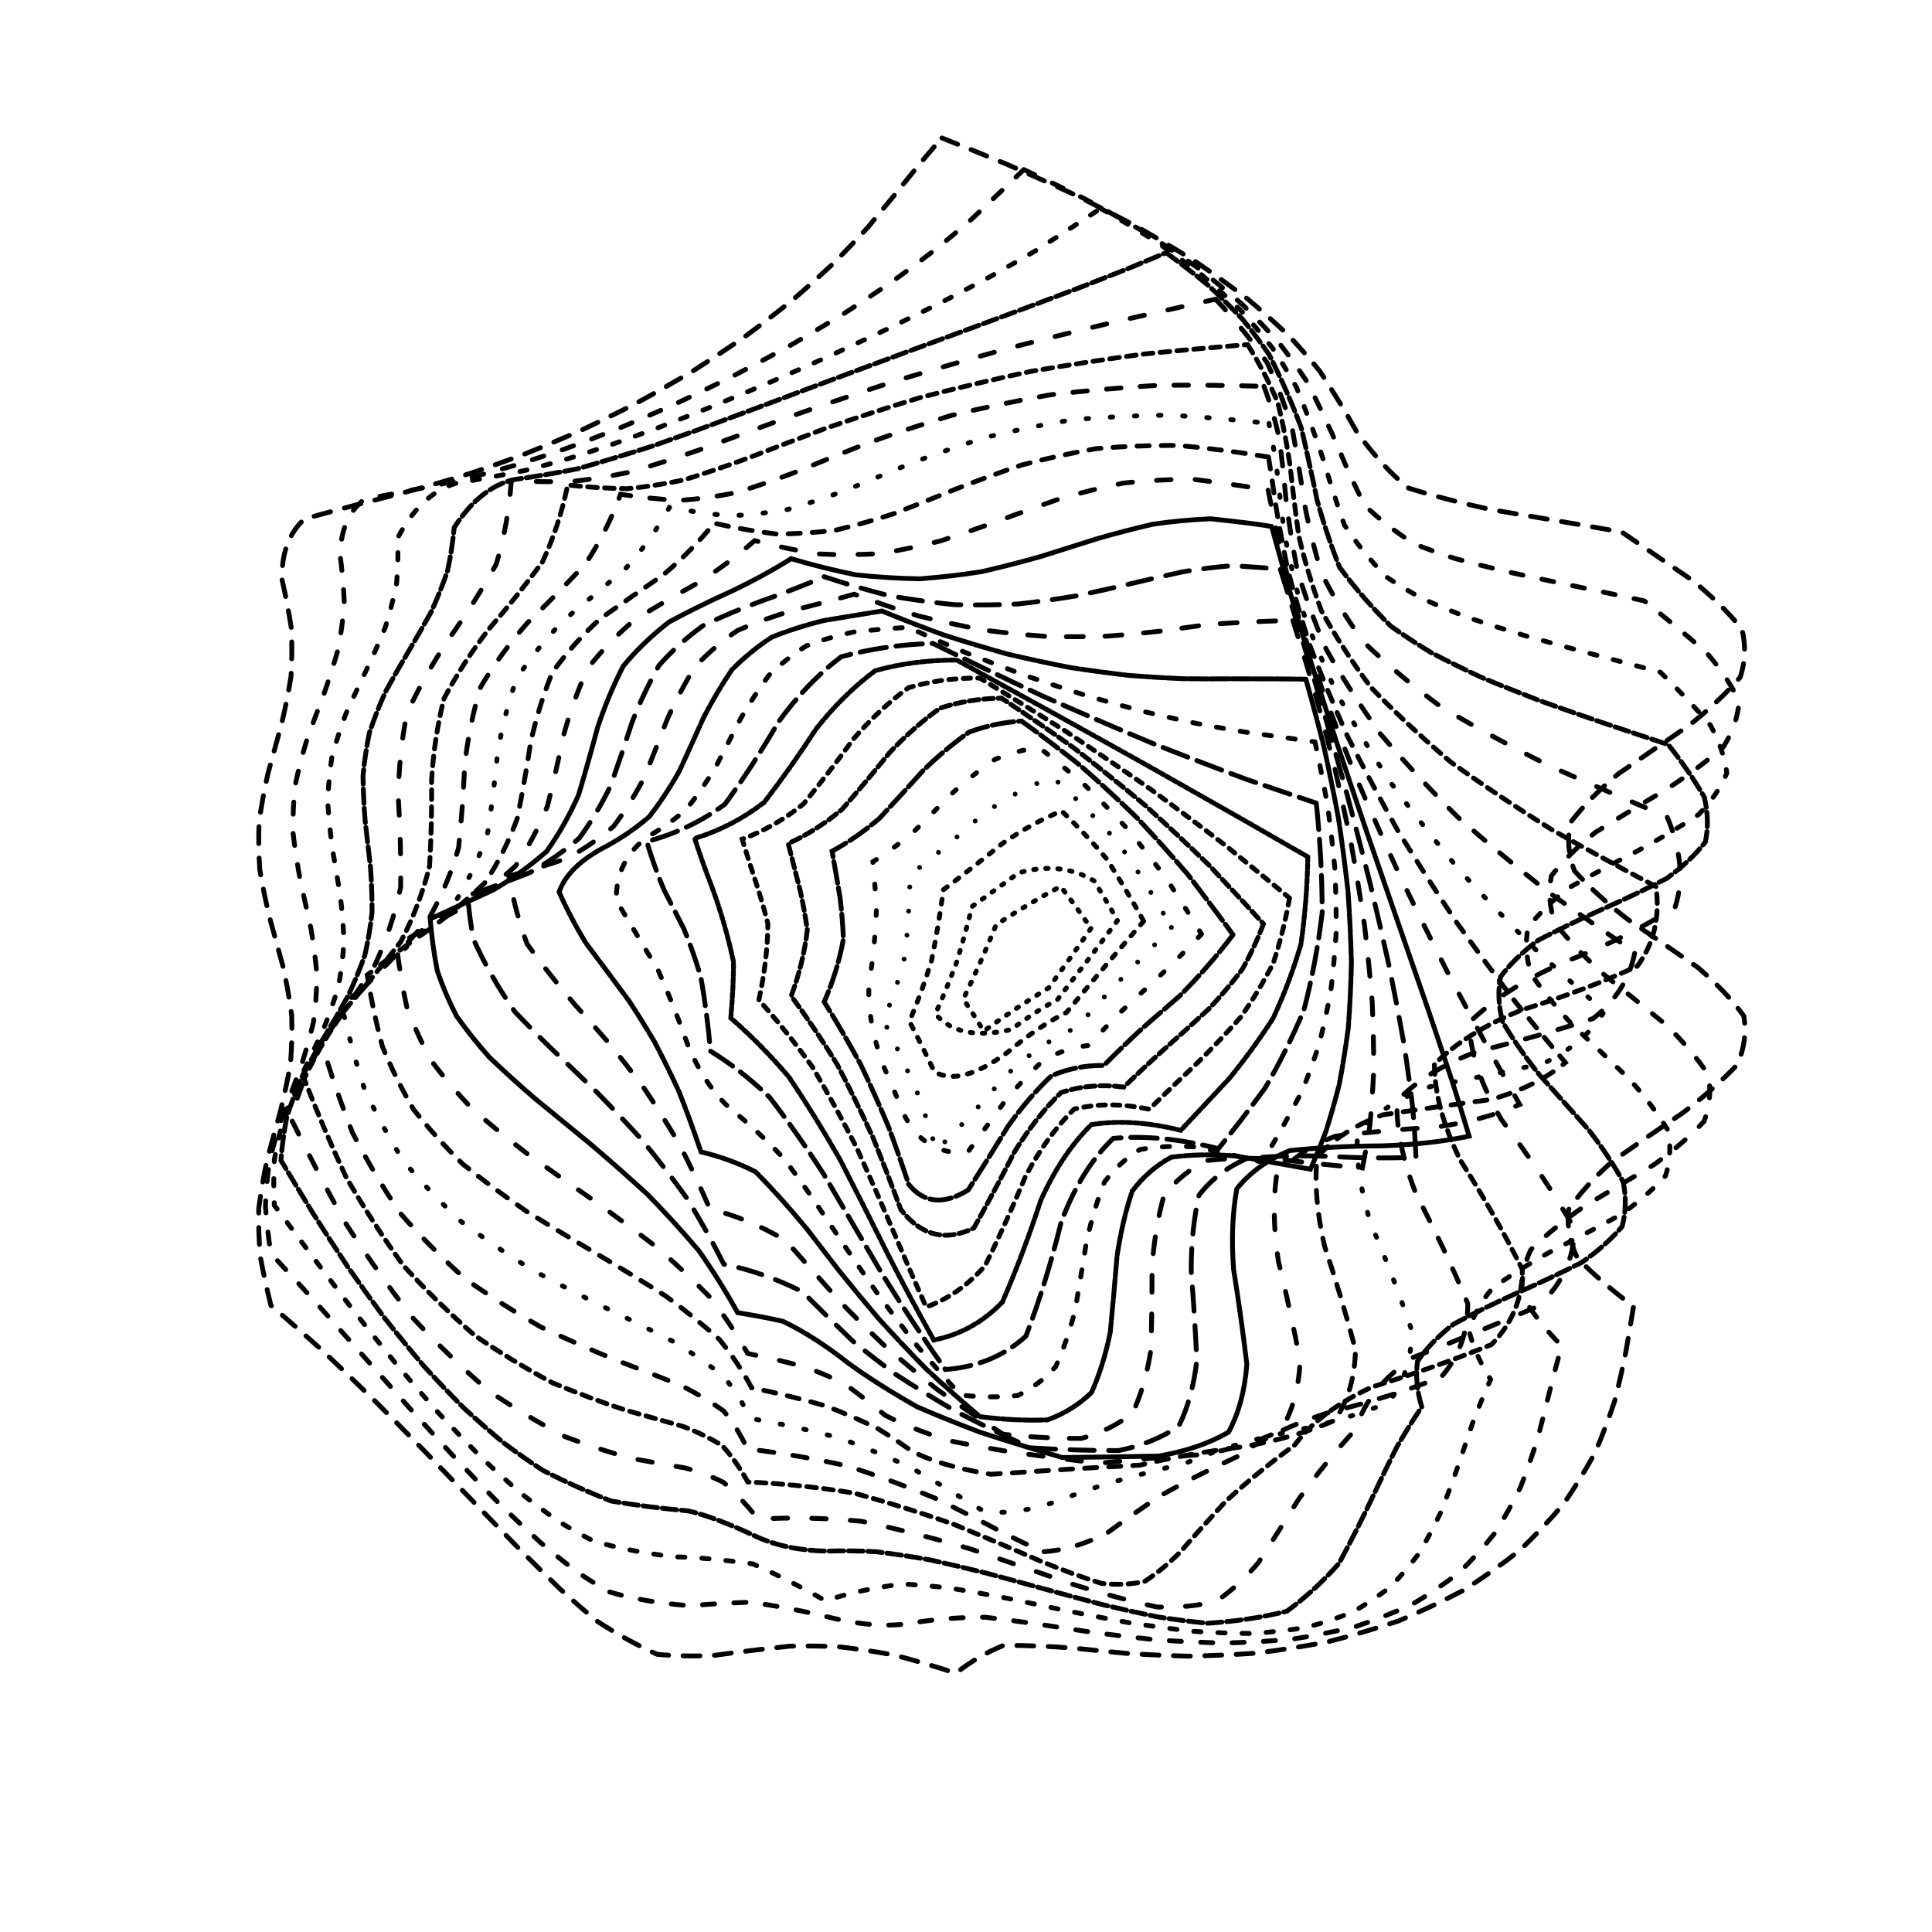 <svg xmlns="http://www.w3.org/2000/svg" version="1.1" xmlns:xlink="http://www.w3.org/1999/xlink" xmlns:svgjs="http://svgjs.dev/svgjs" viewBox="0 0 800 800"><defs><linearGradient x1="50%" y1="0%" x2="50%" y2="100%" id="ccchaos-grad"><stop stop-color="hsl(206, 75%, 49%)" stop-opacity="1" offset="0%"></stop><stop stop-color="hsl(331, 90%, 56%)" stop-opacity="1" offset="100%"></stop></linearGradient></defs><g stroke-width="2" stroke="url(#ccchaos-grad)" fill="none" stroke-linecap="round"><path d="M390.03 57.13Q403.01 62.27 416.42 67.81 430.06 73.74 443.77 80.06 457.34 86.74 470.58 93.74 483.29 101.01 495.31 108.49 506.46 116.12 516.65 123.82 525.77 131.51 533.78 139.1 540.68 146.53 546.53 153.72 555.11 166.86 561.75 178.72 572.65 193.75 583.26 202.12 598.07 206.76 616.93 210.93 628.79 212.98 641.95 215.17 656.26 217.58 671.55 220.31 686.21 230.33 700.83 240.36 713.15 250.38 721.24 260.4 723.86 270.42 720.58 280.44 711.93 290.46 699.25 300.48 684.5 310.5 669.99 320.52 657.96 330.54 650.3 340.56 648.18 350.58 651.95 360.6 661.01 370.63 673.95 380.65 688.77 390.67 703.15 400.69 714.87 410.71 722.1 420.73 723.71 430.75 719.46 440.77 710 450.79 696.81 460.81 681.94 470.83 667.7 480.86 656.3 490.88 649.52 500.9 648.41 510.92 653.15 520.94 662.99 530.96 676.41 540.98 674.92 549.83 673.31 559.36 671.32 569.44 668.67 579.92 665.13 590.65 660.52 601.45 654.69 612.15 647.56 622.59 639.08 632.58 629.28 641.99 618.22 650.66 606.03 658.49 592.87 665.37 578.94 671.26 564.45 676.1 549.64 679.9 534.76 682.69 520.03 684.54 505.7 685.53 491.95 685.78 478.96 685.43 466.87 684.66 455.76 683.64 445.7 682.55 429.17 681.21 415.44 681.36 405.09 685.55 395.79 692.85 382.75 688.53 370.22 685.31 358.32 683.12 347.13 681.87 336.72 681.43 327.11 681.64 310.57 683.37 296.03 685.42 283.79 686.13 272.12 685.02 260.1 679.64 247.16 671.25 239.94 665.24 232.2 658.23 223.94 650.29 215.15 641.52 205.87 632.03 196.15 621.97 186.06 611.49 175.67 600.76 165.08 589.95 154.38 579.24 143.66 568.79 133.01 558.77 122.5 549.32 112.19 540.56 109.67 530.54 107.81 520.53 106.92 510.51 107.13 500.5 108.41 490.48 110.55 480.46 113.23 470.45 116.03 460.43 118.51 450.42 120.29 440.4 121.09 430.39 120.79 420.37 119.43 410.35 117.22 400.34 114.52 390.32 111.73 380.31 109.29 370.29 107.59 360.28 106.88 350.26 107.28 340.24 108.72 330.23 110.98 320.21 113.71 310.2 116.49 300.18 118.88 290.17 120.5 280.15 121.12 270.14 120.63 260.12 119.11 250.11 116.79 240.09 116.37 223.68 126.13 214.83 141.49 210.57 157.61 206.46 166.3 204.24 175.43 201.79 185.02 199.03 195.1 195.9 205.64 192.33 216.6 188.29 227.92 183.76 239.51 178.72 251.28 173.19 263.1 167.18 274.86 160.75 286.43 153.93 297.66 146.78 308.46 139.38 318.7 131.81 328.3 124.13 337.2 116.43 345.36 108.8 352.78 101.3 359.48 94 370.79 80.42 380.79 67.9 387.71 59.72 390.03 57.13" stroke-dasharray="7 6" transform="rotate(0, 400, 400)" opacity="0.67"></path><path d="M400.66 69.35Q413.61 74.29 426.55 79.61 439.3 85.32 451.72 91.39 463.62 97.81 474.87 104.54 485.34 111.54 494.94 118.76 503.58 126.14 511.24 133.61 517.92 141.09 523.66 148.52 532.35 162.79 539.25 176.26 545 187.85 551.31 198.1 560.64 205.99 572.84 212.55 580.92 215.16 590.26 217.46 600.84 219.54 612.64 221.46 625.56 223.32 639.47 225.21 654.2 227.2 669.53 229.4 683.66 239.1 696.54 248.79 706.32 258.48 711.6 268.17 711.6 277.87 706.34 287.56 696.57 297.25 683.69 306.94 669.56 316.64 656.21 326.33 645.57 336.02 639.16 345.71 637.91 355.41 641.99 365.1 650.83 374.79 663.14 384.48 677.16 394.18 690.86 403.87 702.29 413.56 709.78 423.25 712.27 432.95 709.4 442.64 701.57 452.33 689.92 462.03 676.12 471.72 662.16 481.41 650.04 491.1 641.52 500.8 637.82 510.49 639.46 520.18 646.22 529.88 657.12 539.57 655.2 548.79 653.51 558.48 651.81 568.52 649.84 578.77 647.37 589.08 644.18 599.29 640.1 609.26 634.98 618.83 628.73 627.88 621.29 636.27 612.65 643.91 602.85 650.7 591.96 656.6 580.1 661.54 567.42 665.54 554.09 668.61 540.3 670.78 526.25 672.13 512.17 672.76 498.24 672.78 484.66 672.32 471.61 671.53 459.22 670.59 447.62 669.64 436.89 668.87 427.08 668.43 410.66 669.57 396.77 673 382.83 676.37 364 673.26 345.53 670.06 329.32 669.09 316.3 670.47 304.61 672.29 285.5 672.21 270.88 668.92 264.19 665.74 257.01 661.62 249.3 656.55 241.06 650.54 232.32 643.63 223.11 635.89 213.48 627.4 203.51 618.28 193.28 608.64 182.86 598.63 172.36 588.4 161.86 578.08 151.44 567.85 141.16 557.84 131.1 548.2 121.29 539.05 119.04 529.36 117.64 519.67 117.3 509.99 118.06 500.3 119.83 490.61 122.34 480.93 125.23 471.24 128.08 461.55 130.5 451.87 132.12 442.18 132.71 432.49 132.2 422.81 130.65 413.12 128.28 403.44 125.44 393.75 122.54 384.06 119.99 374.38 118.16 364.69 117.32 355 117.58 345.32 118.9 335.63 121.11 325.94 123.87 316.26 126.8 306.57 129.46 296.89 131.48 287.2 132.57 277.51 132.57 267.83 131.48 258.14 129.46 248.45 128.83 232.81 137.82 224.83 151.9 221.04 166.47 217.09 174.24 214.82 182.39 212.25 190.97 209.33 200.01 206.01 209.54 202.24 219.53 198.01 229.97 193.3 240.8 188.12 251.97 182.48 263.38 176.41 274.93 169.95 286.52 163.16 298.01 156.09 309.29 148.82 320.24 141.41 330.75 133.93 340.71 126.46 350.05 119.07 358.7 111.83 366.63 104.8 373.84 98.04 380.33 91.58 395.93 74.63 400.66 69.35" stroke-dasharray="5 8" transform="rotate(4.04, 400, 400)" opacity="0.27"></path><path d="M411.14 81.58Q423.05 86.32 434.59 91.42 445.62 96.89 456.04 102.71 465.73 108.86 474.63 115.32 482.68 122.05 489.85 129 496.17 136.11 501.66 143.33 510.21 157.79 517.18 171.97 523.11 185.07 529.47 197.18 538.35 207.26 549.67 216.01 557.05 219.6 565.53 222.77 575.12 225.55 585.82 227.99 597.57 230.15 610.27 232.09 623.79 233.88 637.97 235.59 652.63 237.31 667.55 239.12 680.4 248.49 691.07 257.86 698.14 267.23 700.68 276.6 698.35 285.97 691.46 295.34 680.92 304.71 668.14 314.08 654.8 323.45 642.69 332.82 633.4 342.19 628.18 351.56 627.71 360.94 632.06 370.31 640.64 379.68 652.33 389.05 665.57 398.42 678.6 407.79 689.69 417.16 697.37 426.53 700.61 435.9 699 445.27 692.74 454.64 682.66 464.01 670.11 473.38 656.74 482.75 644.34 492.12 634.54 501.49 628.66 510.86 627.47 520.23 631.12 529.6 639.14 538.97 636.46 548.3 634.29 557.92 632.41 567.71 630.6 577.52 628.64 587.23 626.32 596.72 623.46 605.83 619.88 614.48 615.45 622.53 610.06 629.9 603.64 636.52 596.15 642.32 587.6 647.27 578.03 651.36 567.51 654.59 556.15 657 544.07 658.63 531.43 659.57 518.38 659.9 505.12 659.74 491.8 659.21 478.62 658.45 465.72 657.6 453.26 656.8 441.37 656.21 430.15 655.97 419.68 656.21 410.01 657.05 393.51 661.42 379.32 668.41 362.26 661.67 347.37 657.52 327.61 657.59 314.89 659.2 295.96 659.68 280.57 657.38 273.33 654.87 265.56 651.52 257.29 647.32 248.53 642.25 239.34 636.34 229.78 629.62 219.92 622.14 209.83 614 199.6 605.29 189.31 596.11 179.04 586.59 168.88 576.85 158.88 567.03 149.1 557.25 139.59 547.66 130.37 538.37 128.55 529.01 127.72 519.64 127.99 510.28 129.32 500.92 131.54 491.55 134.35 482.19 137.38 472.83 140.22 463.47 142.51 454.1 143.92 444.74 144.29 435.38 143.55 426.01 141.81 416.65 139.3 407.29 136.35 397.92 133.35 388.56 130.71 379.2 128.76 369.83 127.78 360.47 127.88 351.11 129.07 341.74 131.17 332.38 133.91 323.02 136.93 313.65 139.83 304.29 142.22 294.93 143.78 285.56 144.3 276.2 143.73 266.84 142.13 257.47 149.07 237.99 163.01 231.69 176.36 227.51 190.38 222.5 197.95 219.39 205.92 215.85 214.34 211.88 223.24 207.45 232.6 202.58 242.43 197.26 252.69 191.53 263.33 185.42 274.28 178.97 285.45 172.24 296.76 165.28 308.08 158.15 319.32 150.92 330.35 143.66 341.06 136.44 351.36 129.31 361.13 122.34 370.31 115.59 378.84 109.09 386.67 102.9 405.51 86.64 411.14 81.58" stroke-dasharray="3 7" transform="rotate(8.08, 400, 400)" opacity="0.43"></path><path d="M419.01 93.81Q429.12 98.35 438.63 103.24 447.47 108.47 455.59 114.03 462.95 119.92 469.54 126.1 480.2 139.3 488.96 153.01 495.56 167.03 501.65 180.89 508.43 193.88 516.53 206.03 528.16 216.38 542.47 225.5 551.33 229.31 561.17 232.71 571.97 235.71 583.65 238.35 596.11 240.66 609.23 242.7 622.87 244.52 636.85 246.18 650.99 247.76 665.09 249.33 676.05 258.38 684.2 267.43 688.54 276.48 688.54 285.53 684.2 294.57 676.06 303.62 665.1 312.67 652.66 321.72 640.27 330.77 629.43 339.82 621.46 348.87 617.34 357.92 617.57 366.96 622.13 376.01 630.45 385.06 641.52 394.11 653.99 403.16 666.34 412.21 677.07 421.25 684.85 430.3 688.75 439.35 688.28 448.4 683.51 457.45 675.02 466.5 663.84 475.55 651.33 484.59 639.03 493.64 628.43 502.69 620.83 511.74 617.16 520.79 617.85 529.83 622.84 538.88 619.17 548.09 616.2 557.42 613.75 566.74 611.65 575.95 607.62 593.34 602.95 609.42 595.64 622.46 586 633.32 571.83 640.33 554.89 645.09 544.89 646.26 534.15 646.86 522.77 646.96 510.88 646.68 498.62 646.12 486.14 645.41 473.58 644.67 461.09 644.03 448.82 643.62 436.89 643.56 425.42 643.97 414.51 644.94 404.22 646.58 394.62 648.97 378.24 652.21 364.54 649.2 346.74 645 335.16 644.74 317.47 646.87 302.96 647.46 288.45 645.2 272.45 640.95 263.65 637.54 254.46 633.35 244.94 628.38 235.18 622.64 225.24 616.18 215.21 609.04 205.16 601.29 195.17 593.03 185.3 584.33 175.62 575.31 166.17 566.08 156.99 556.74 148.12 547.43 139.55 538.24 138.32 529.2 138.15 520.15 139.05 511.11 140.93 502.07 143.54 493.03 146.57 483.99 149.66 474.95 152.41 465.91 154.51 456.87 155.69 447.83 155.8 438.79 154.84 429.74 152.92 420.7 150.28 411.66 147.23 402.62 144.16 393.58 141.43 384.54 139.37 375.5 138.25 366.46 138.19 357.41 139.21 348.37 141.17 339.33 143.85 330.29 146.9 321.25 149.97 312.21 152.67 303.17 154.68 294.12 155.75 285.08 155.75 276.04 154.68 267 161.69 248.38 174.87 242.31 187.01 237.87 199.49 232.49 213.25 225.18 228.13 216.61 236.32 211.58 244.98 206.16 254.11 200.37 263.69 194.25 273.69 187.83 284.05 181.18 294.72 174.35 305.61 167.39 316.63 160.37 327.69 153.35 338.67 146.38 349.49 139.53 360.02 132.84 370.17 126.36 379.84 120.15 388.97 114.22 397.49 108.61 405.34 103.33 415.77 96.1 419.01 93.81" stroke-dasharray="6 2" transform="rotate(12.12, 400, 400)" opacity="0.42"></path><path d="M422.43 106.03Q437.65 115.04 450.21 125.34 460.24 136.86 468.17 149.39 474.74 162.62 480.87 176.19 487.61 189.66 495.97 202.6 506.86 214.61 520.92 225.37 538.44 234.63 559.33 242.29 583.09 248.4 608.84 253.14 635.46 256.81 661.63 259.84 675.78 277.29 675.24 294.74 660.26 312.19 637.35 329.65 616.45 347.1 606.65 364.55 612.21 382 630.71 399.45 654.11 416.9 672.25 434.35 677.24 451.8 666.92 469.25 645.77 486.7 622.98 504.14 608.45 521.59 608.49 539.04 599.75 556.73 593.71 573.87 589.23 589.72 585.05 603.61 579.94 615.05 572.83 623.74 562.93 629.64 549.8 632.93 533.39 634.04 514.02 633.61 492.33 632.42 469.19 631.34 445.58 631.22 422.49 632.88 400.77 636.97 381.07 643.95 371.52 637.19 363.03 633.3 354.79 631.8 345.99 632.02 335.96 633.16 324.22 634.33 310.53 634.67 294.88 633.42 277.52 629.96 258.87 623.87 239.47 614.97 219.89 603.34 200.7 589.28 182.32 573.3 165.06 556.08 149.03 538.38 149.02 520.95 152.9 503.51 158.99 486.08 164.65 468.64 167.41 451.21 166.07 433.77 161.22 416.33 154.97 398.9 150.02 381.46 148.54 364.03 151.16 346.59 156.74 329.16 162.87 311.72 166.87 294.28 167.02 276.85 163.23 259.41 175.66 256.4 187.29 252.79 198.48 248.14 209.73 242.13 221.57 234.58 234.51 225.43 248.97 214.79 265.19 202.86 283.23 189.98 302.89 176.54 323.76 162.97 345.23 149.71 366.58 137.12 387.02 125.53 405.83 115.14 422.43 106.03 422.43 106.03 422.43 106.03" stroke-dasharray="6 10" transform="rotate(16.16, 400, 400)" opacity="0.42"></path><path d="M420.6 118.26Q431.72 126.84 440.75 136.65 448.14 147.61 454.56 159.54 460.82 172.19 467.8 185.23 476.34 198.29 487.17 210.98 500.81 222.93 517.49 233.8 537.14 243.37 559.34 251.47 583.4 258.08 608.39 263.3 633.21 267.33 656.77 270.48 665.74 287.27 660.91 304.06 644.2 320.85 622.24 337.64 603.76 354.43 596.1 371.23 602.3 388.02 619.9 404.81 641.9 421.6 659.58 438.39 665.9 455.18 658.35 471.97 639.94 488.76 617.98 505.55 601.19 522.34 596.23 539.13 585.3 555.61 577.36 571.13 571.62 585.09 567.09 597.02 562.7 606.58 557.43 613.61 550.39 618.19 540.92 620.56 528.62 621.16 513.44 620.58 495.6 619.52 475.6 618.73 454.13 618.94 432 620.84 410.03 624.98 389 631.72 381.45 625.19 373.84 621.24 365.47 619.5 355.77 619.39 344.33 620.24 330.99 621.29 315.77 621.81 298.91 621.1 280.82 618.58 261.97 613.83 242.93 606.59 224.18 596.85 206.18 584.75 189.23 570.64 173.48 555.01 158.95 538.49 160.38 521.71 165.23 504.93 171.57 488.16 176.89 471.38 179.06 454.6 177.24 437.82 172.14 421.05 165.78 404.27 160.7 387.49 158.91 370.71 161.12 353.94 166.46 337.16 172.8 320.38 177.62 303.6 179.02 286.82 176.43 270.05 188.72 266.94 200.05 262.99 210.67 257.87 220.97 251.37 231.42 243.38 242.52 233.92 254.72 223.14 268.41 211.28 283.82 198.64 301 185.6 319.79 172.55 339.83 159.86 360.61 147.87 381.47 136.83 401.69 126.94 420.6 118.26 420.6 118.26 420.6 118.26" stroke-dasharray="4 3" transform="rotate(20.2, 400, 400)" opacity="0.75"></path><path d="M413.96 130.48Q422.02 138.65 428.9 147.95 435.21 158.34 441.65 169.67 448.94 181.72 457.77 194.21 468.72 206.81 482.16 219.18 498.27 230.98 516.96 241.9 537.86 251.7 560.4 260.2 583.81 267.31 607.19 273.06 629.6 277.56 650.18 281.03 654.1 297.15 645.69 313.26 627.99 329.38 607.41 345.49 591.37 361.6 585.68 377.72 592.4 393.83 609.09 409.95 629.72 426.06 646.84 442.17 654.25 458.29 649.29 474.4 633.73 490.52 613.22 506.63 595.15 522.74 586.06 538.86 573.06 553.82 563.06 567.55 555.59 579.59 549.95 589.61 540.42 601.9 528.75 608 519.92 608.21 508.66 607.57 494.88 606.68 478.71 606.19 460.51 606.73 440.8 608.84 420.24 613 399.49 619.5 392.32 613.2 384.16 609.22 374.55 607.26 363.2 606.83 350 607.39 335.04 608.28 318.56 608.89 300.94 608.59 282.64 606.85 264.15 603.26 245.95 597.53 228.45 589.54 211.94 579.35 196.6 567.16 182.46 553.31 169.43 538.26 172.26 522.15 177.88 506.05 184.26 489.95 189.09 473.85 190.64 457.75 188.33 441.65 183.01 425.54 176.59 409.44 171.4 393.34 169.31 377.24 171.08 361.14 176.07 345.03 182.47 328.93 187.97 312.83 190.59 296.73 189.37 280.62 201.67 277.22 212.92 272.81 223.27 267.16 232.99 260.16 242.46 251.78 252.1 242.08 262.39 231.24 273.74 219.5 286.5 207.17 300.91 194.58 317.02 182.08 334.74 169.99 353.79 158.6 373.73 148.13 393.99 138.74 413.96 130.48 413.96 130.48 413.96 130.48" stroke-dasharray="6 8" transform="rotate(24.24, 400, 400)" opacity="0.17"></path><path d="M404.04 142.71Q410.53 150.45 416.83 159.26 423.53 169.08 431.23 179.79 440.47 191.22 451.66 203.12 465.08 215.21 480.81 227.2 498.73 238.78 518.54 249.67 539.72 259.62 561.63 268.44 583.52 276.02 604.64 282.31 624.23 287.36 641.66 291.31 640.93 306.72 629.75 322.14 611.77 337.55 592.89 352.97 579.28 368.38 575.39 383.8 582.5 399.21 598.27 414.62 617.56 430.04 634.04 445.45 642.33 460.87 639.71 476.28 627.04 491.69 608.47 507.11 590.07 522.52 577.86 537.93 563.08 551.2 551.09 563.05 541.68 573.18 534.44 581.38 524.1 590.94 514.26 595.31 507.91 595.25 499.86 594.62 489.78 593.94 477.51 593.75 463.12 594.58 446.81 596.88 428.98 601.03 410.11 607.28 401.89 601.21 392.13 597.23 380.64 595.08 367.4 594.36 352.54 594.62 336.33 595.33 319.12 595.94 301.35 595.93 283.47 594.81 265.9 592.2 249.01 587.8 233.09 581.43 218.28 573.05 204.66 562.76 192.15 550.77 180.59 537.41 184.66 522 190.81 506.6 197.01 491.2 201.24 475.79 202.12 460.39 199.35 444.98 193.84 429.58 187.4 414.18 182.14 398.77 179.76 383.37 181.06 367.96 185.61 352.56 191.91 337.16 197.92 321.75 201.65 306.35 201.89 290.94 214.3 287.08 225.64 282.12 235.97 275.94 245.46 268.47 254.36 259.75 263.03 249.89 271.86 239.08 281.26 227.55 291.65 215.59 303.33 203.5 316.54 191.58 331.39 180.11 347.83 169.33 365.67 159.43 384.56 150.54 404.04 142.71 404.04 142.71 404.04 142.71" stroke-dasharray="1 9" transform="rotate(28.28, 400, 400)" opacity="0.17"></path><path d="M393.18 154.93Q399.63 162.25 406.73 170.56 414.95 179.8 424.67 189.9 436.2 200.68 449.7 211.96 465.17 223.5 482.48 235.05 501.32 246.33 521.24 257.09 541.72 267.1 562.13 276.17 581.84 284.15 600.24 290.96 616.81 296.6 631.14 301.11 626.39 315.8 613.29 330.49 595.68 345.18 578.75 359.86 567.49 374.55 565.21 389.24 572.59 403.93 587.46 418.62 605.42 433.31 621.2 448 630.14 462.68 629.62 477.37 619.78 492.06 603.52 506.75 585.64 521.44 571.4 536.13 555.28 547.56 541.56 557.53 530.26 565.83 521.18 572.37 501.17 580.93 487.82 581.75 480.63 581.29 471.78 581.4 461.09 582.49 448.52 584.95 434.2 589.07 418.36 595.05 408.19 589.24 396.37 585.28 382.93 582.97 368.06 581.98 352.04 581.95 335.22 582.44 318.01 582.99 300.79 583.16 283.95 582.53 267.8 580.72 252.6 577.45 238.48 572.52 225.49 565.82 213.6 557.36 202.66 547.26 192.47 535.7 197.57 521.02 203.96 506.34 209.78 491.65 213.3 476.97 213.49 462.29 210.29 447.61 204.64 432.93 198.21 418.25 192.9 403.57 190.26 388.89 191.07 374.21 195.1 359.53 201.16 344.85 207.46 330.17 212.14 315.49 213.84 300.81 226.39 296.38 237.93 290.85 248.44 284.14 257.98 276.27 266.71 267.3 274.88 257.37 282.78 246.67 290.79 235.43 299.27 223.9 308.59 212.35 319.06 201.04 330.92 190.21 344.3 180.05 359.24 170.73 375.61 162.34 393.18 154.93 393.18 154.93 393.18 154.93" stroke-dasharray="5 5" transform="rotate(32.32, 400, 400)" opacity="0.86"></path><path d="M383.91 167.16Q391.55 174.06 400.38 181.87 410.67 190.54 422.6 200 436.22 210.13 451.5 220.77 468.24 231.72 486.18 242.76 504.92 253.66 523.99 264.21 542.9 274.18 561.14 283.38 578.2 291.67 593.67 298.94 607.22 305.14 618.64 310.27 610.69 324.2 596.5 338.14 579.81 352.07 565 366.01 556 379.95 555.15 393.88 562.7 407.82 576.64 421.75 593.32 435.69 608.32 449.63 617.71 463.56 619.01 477.5 611.87 491.44 598.18 505.37 581.54 519.31 566.34 533.25 549.4 542.82 534.38 550.96 521.43 557.56 510.57 562.6 495.03 567.8 483.33 569.67 473.53 569.06 462.08 569.13 454.45 570.46 445.33 573.04 434.61 577.1 422.31 582.82 409.99 577.27 396.25 573.35 381.32 570.91 365.5 569.68 349.1 569.37 332.5 569.63 316.03 570.07 300.04 570.33 284.77 570.04 270.44 568.87 257.15 566.54 244.95 562.85 233.79 557.66 223.56 550.92 214.06 542.63 205.09 532.93 210.9 519 217.26 505.07 222.5 491.13 225.23 477.2 224.73 463.27 221.14 449.34 215.4 435.41 209.03 421.48 203.69 407.55 200.81 393.62 201.13 379.69 204.58 365.76 210.24 351.83 216.62 337.9 222.05 323.97 225.09 310.04 237.75 305.01 249.52 298.91 260.32 291.74 270.14 283.55 279.03 274.43 287.12 264.53 294.64 254.03 301.84 243.16 309.05 232.13 316.58 221.16 324.78 210.49 333.94 200.31 344.31 190.78 356.06 182.03 376.59 170.66 383.91 167.16" stroke-dasharray="6 10" transform="rotate(36.36, 400, 400)" opacity="0.88"></path><path d="M378.41 179.39Q387.92 185.87 398.8 193.17 411.1 201.26 424.83 210.09 439.88 219.56 456.06 229.53 473.09 239.85 490.64 250.33 508.31 260.79 525.7 271.02 542.4 280.84 558.02 290.07 572.23 298.57 584.77 306.2 595.49 312.9 604.33 318.63 594.09 331.78 579.6 344.94 564.28 358.1 551.69 371.25 544.79 384.41 545.19 397.57 552.8 410.72 565.83 423.88 581.24 437.04 595.42 450.2 605.06 463.35 607.9 476.51 603.27 489.67 592.26 502.83 577.45 515.98 562.29 529.14 545.09 536.91 529.29 543.34 515.13 548.41 502.73 552.16 483.94 555.74 469.55 556.82 451.8 557.46 437.63 561.17 429.98 565.16 421.04 570.6 407.01 565.31 392.07 561.46 376.51 558.92 360.63 557.48 344.76 556.91 329.19 556.92 314.18 557.22 299.95 557.48 286.64 557.41 274.34 556.71 263.06 555.15 252.76 552.5 243.31 548.62 234.57 543.41 226.34 536.85 218.39 528.95 224.58 515.79 230.62 502.64 235.11 489.49 237 476.33 235.84 463.18 231.91 450.02 226.13 436.87 219.84 423.71 214.52 410.56 211.42 397.41 211.26 384.25 214.07 371.1 219.21 357.95 225.46 344.79 231.37 331.64 235.55 318.49 248.24 312.86 260.21 306.26 271.33 298.71 281.53 290.3 290.79 281.14 299.16 271.38 306.74 261.18 313.71 250.75 320.3 240.26 326.76 229.93 333.39 219.92 340.48 210.4 348.3 201.5 357.11 193.33 372.76 182.67 378.41 179.39" stroke-dasharray="9 0" transform="rotate(40.4, 400, 400)" opacity="0.53"></path><path d="M377.96 191.61Q389.37 197.67 401.98 204.47 415.72 211.99 430.44 220.19 445.96 228.99 462.02 238.27 478.32 247.93 494.54 257.8 510.36 267.74 525.46 277.57 539.54 287.13 552.37 296.27 563.74 304.84 573.56 312.72 581.79 319.82 588.48 326.08 576.86 338.43 562.8 350.78 549.19 363.14 538.84 375.49 533.88 387.84 535.33 400.2 542.9 412.55 555.02 424.9 569.2 437.25 582.51 449.61 592.21 461.96 596.3 474.31 593.94 486.67 585.61 499.02 573.03 511.38 558.8 523.73 541.9 529.8 525.89 534.69 511.05 538.44 497.57 541.11 485.57 542.82 475.08 543.73 458.93 543.91 446.18 543.7 428.83 549.26 414.85 558.37 400.05 553.36 384.93 549.6 369.77 546.99 354.81 545.37 340.31 544.56 326.47 544.33 313.43 544.44 301.3 544.64 290.13 544.68 279.9 544.32 262.32 541.04 246.61 534.89 239.41 529.87 232.29 523.67 238.48 511.32 243.94 498.97 247.56 486.61 248.59 474.26 246.81 461.91 242.6 449.55 236.81 437.2 230.65 424.85 225.38 412.5 222.09 400.15 221.46 387.79 223.62 375.44 228.12 363.09 234.03 350.74 240.14 338.39 245.19 326.03 257.77 319.87 269.83 312.86 281.21 305.06 291.79 296.56 301.52 287.48 310.37 277.96 318.36 268.16 325.57 258.23 332.13 248.35 338.22 238.67 344.06 229.34 349.88 220.49 355.93 212.22 362.48 204.63 373.85 194.68 377.96 191.61" stroke-dasharray="10 6" transform="rotate(44.44, 400, 400)" opacity="0.14"></path><path d="M382.66 203.83Q395.4 209.48 408.96 215.78 423.19 222.73 437.89 230.29 452.83 238.41 467.78 247 482.47 255.97 496.65 265.19 510.09 274.54 522.57 283.88 533.92 293.08 544.02 302 552.79 310.51 560.23 318.5 566.4 325.88 571.42 332.55 559.33 344.08 546.29 355.6 534.63 367.13 526.45 378.66 523.24 390.18 525.55 401.71 532.99 413.24 544.21 424.77 557.19 436.29 569.59 447.82 579.19 459.35 584.25 470.88 583.87 482.41 578.11 493.93 568.01 505.46 555.39 516.99 539.3 521.54 523.66 525.11 508.72 527.74 494.71 529.54 481.8 530.62 470.1 531.15 451.07 531.2 435.54 531.26 417.23 537.29 405.18 546.15 390.79 541.42 376.59 537.78 362.79 535.13 349.58 533.36 337.09 532.33 325.42 531.86 314.62 531.77 304.71 531.86 287.7 531.55 272.69 530.03 259.57 524.94 246.63 517.06 252.46 505.54 257.13 494.01 259.79 482.48 259.97 470.95 257.63 459.42 253.19 447.89 247.46 436.36 241.46 424.83 236.28 413.3 232.84 401.78 231.77 390.25 233.26 378.72 237.04 367.19 242.42 355.66 248.45 344.14 254.04 332.61 266.34 326.02 278.31 318.73 289.79 310.8 300.67 302.35 310.84 293.47 320.22 284.3 328.78 274.97 336.54 265.62 343.53 256.39 349.84 247.39 355.6 238.75 360.98 230.58 377.07 210.04 382.66 203.83" stroke-dasharray="7 9" transform="rotate(48.48, 400, 400)" opacity="0.88"></path><path d="M391.41 216.06Q404.53 221.28 418 227.09 431.66 233.47 445.31 240.4 458.76 247.84 471.82 255.73 484.29 263.98 496.01 272.51 506.84 281.21 516.67 289.99 525.42 298.73 533.06 307.31 539.61 315.63 545.14 323.58 549.74 331.06 553.56 338.01 541.81 348.7 530.24 359.38 520.65 370.06 514.54 380.75 512.86 391.43 515.86 402.12 523.08 412.8 533.4 423.48 545.21 434.17 556.67 444.85 566.01 455.54 571.77 466.22 573.06 476.91 569.67 487.59 562.13 498.28 551.61 508.96 536.76 512.21 521.99 514.68 507.53 516.43 493.59 517.57 480.35 518.21 467.96 518.49 456.53 518.54 446.13 518.54 428.92 519.17 414.57 521.02 403.83 526.18 394.3 533.92 381.39 529.49 369.04 525.98 357.34 523.33 346.39 521.45 336.24 520.23 326.9 519.54 310.85 519.21 296.74 519.12 284.73 517.86 273.17 515.07 266.84 505.5 270.07 487.79 271.74 477.1 271.11 466.41 268.28 455.73 263.7 445.04 258.07 434.35 252.27 423.67 247.21 412.98 243.67 402.29 242.2 391.6 243.02 380.92 246.02 370.23 250.72 359.54 256.4 348.86 262.17 338.17 273.99 331.3 285.66 323.87 297.05 315.98 308.02 307.71 318.47 299.16 328.3 290.44 337.44 281.66 345.85 272.95 353.51 264.39 360.43 256.11 366.67 248.17 372.3 240.68 386.78 221.79 391.41 216.06" stroke-dasharray="8 1" transform="rotate(52.52, 400, 400)" opacity="0.90"></path><path d="M402.18 228.28Q414.59 233.09 426.95 238.4 439.11 244.23 450.91 250.53 462.22 257.3 472.91 264.47 482.88 271.99 492.04 279.8 500.33 287.82 507.72 295.96 514.2 304.14 519.82 312.26 528.45 327.84 535.34 342.49 524.58 352.31 514.81 362.14 507.32 371.97 503.1 381.8 502.72 391.63 506.23 401.46 513.16 411.29 522.59 421.12 533.27 430.95 543.78 440.78 552.72 450.6 558.91 460.43 561.53 470.26 560.23 480.09 555.18 489.92 547.05 499.75 533.76 501.93 520.28 503.54 506.8 504.63 493.5 505.31 480.54 505.67 468.07 505.82 456.22 505.89 445.09 506 434.76 506.27 425.26 506.83 409.22 509.53 395.54 514 381.99 517.51 364.13 514.21 346.71 509.92 331.38 507.36 310.82 506.49 297.59 505.89 283.56 496.99 282.68 480.4 283.36 470.57 282 460.74 278.77 450.9 274.12 441.07 268.65 431.24 263.09 421.41 258.18 411.57 254.57 401.74 252.75 391.91 252.95 382.07 255.14 372.24 259.04 362.41 264.13 352.57 269.73 342.74 280.86 335.75 292 328.37 303.03 320.65 313.85 312.7 324.34 304.59 334.4 296.42 343.96 288.27 352.94 280.23 361.28 272.4 368.95 264.83 375.95 257.61 382.29 250.8 397.55 233.54 402.18 228.28" stroke-dasharray="3 7" transform="rotate(56.56, 400, 400)" opacity="0.42"></path><path d="M412.44 240.52Q433.69 249.73 453.2 260.69 470.3 273.24 484.61 287.09 496.03 301.83 504.83 316.94 511.6 331.87 517.2 346.05 500.13 363.98 492.12 381.91 496.67 399.84 511.78 417.77 530.89 435.7 545.71 453.63 549.79 471.55 541.36 489.48 517.94 491.84 493.66 492.87 469.58 493.22 446.71 493.63 425.82 494.84 407.45 497.53 391.81 502.27 378.77 509.47 363.18 502.46 350.02 497.89 338.89 495.34 329.18 494.22 320.17 493.84 311.11 493.47 301.31 492.37 290.22 489.9 294.86 471.96 292.61 454.03 284.44 436.09 273.9 418.15 265.57 400.21 263.06 382.27 267.48 364.33 276.89 346.39 297.52 332.29 318.3 317.4 338.53 302.29 357.51 287.52 374.67 273.59 389.6 260.94 407.29 245.19 412.44 240.52" stroke-dasharray="11 4" transform="rotate(60.6, 400, 400)" opacity="0.72"></path><path d="M419.78 252.74Q436.56 261.06 451.32 270.86 463.82 282.04 474.05 294.39 482.23 307.64 488.77 321.4 494.3 335.26 499.57 348.79 486.3 364.99 481.59 381.19 487.15 397.39 500.96 413.59 518.04 429.79 532.21 445.99 538.35 462.19 534.24 478.39 514.44 479.76 493.28 480.38 471.53 480.77 449.97 481.47 429.31 483.04 410.14 485.94 392.88 490.58 377.75 497.24 366.71 490.75 357.27 486.27 341.09 482.43 324.72 480.99 315.12 480.34 304.14 478.89 306.54 462.68 302.96 446.47 294.68 430.26 284.71 414.05 276.65 397.84 273.4 381.63 276.15 365.41 283.9 349.2 302.52 335.73 321.7 321.88 340.91 308.1 359.62 294.81 377.26 282.37 393.38 271.09 413.69 256.96 419.78 252.74" stroke-dasharray="2 1" transform="rotate(64.64, 400, 400)" opacity="0.09"></path><path d="M422.49 264.96Q434.71 272.4 445.16 281.06 453.89 290.89 461.1 301.76 467.12 313.46 472.39 325.75 477.44 338.32 482.83 350.88 473.39 365.35 471.48 379.83 477.67 394.31 490.15 408.78 505.23 423.26 518.47 437.74 525.98 452.22 525.54 466.7 509.35 467.49 491.66 467.96 472.93 468.52 453.69 469.54 434.5 471.4 415.86 474.44 398.23 478.92 381.94 485.02 367.48 475.44 353.8 470.05 346.32 469.09 337.9 468.56 328.3 468.08 317.38 467.25 317.65 452.76 313.01 438.27 304.83 423.78 295.52 409.29 287.82 394.81 283.99 380.32 285.17 365.83 291.01 351.34 307.33 338.81 324.44 326.23 342.01 313.91 359.64 302.15 376.9 291.2 393.38 281.28 415.59 268.74 422.49 264.96" stroke-dasharray="3 3" transform="rotate(68.68, 400, 400)" opacity="0.13"></path><path d="M419.95 277.19Q428.28 283.75 435.4 291.3 441.49 299.81 446.8 309.2 451.67 319.34 456.45 330.07 461.52 341.19 467.29 352.5 461.41 365.26 461.75 378.03 468.23 390.8 479.34 403.57 492.46 416.34 504.55 429.11 507.59 448.54 488.22 455.73 472.86 456.53 456.65 457.86 439.93 459.95 423.07 463.04 406.43 467.28 390.35 472.8 378.79 463.87 366.23 458.32 358.71 457.06 350.16 456.31 340.5 455.79 329.72 455.23 328.15 442.45 322.79 429.67 314.9 416.89 306.33 404.11 299.09 391.33 294.86 378.55 294.64 365.77 298.47 353 312.32 341.69 327.04 330.54 342.43 319.77 358.26 309.56 374.24 300.1 390.06 291.5 412.67 280.52 419.95 277.19" stroke-dasharray="4 2" transform="rotate(72.72, 400, 400)" opacity="0.69"></path><path d="M412.73 289.41Q423.12 301.96 432.34 316.75 436.83 325.34 441.63 334.47 447 344.02 453.16 353.86 450.37 364.94 452.38 376.03 458.82 387.11 468.52 398.19 479.76 409.28 490.49 420.36 496.14 437.26 482.6 443.8 470.64 444.86 457.75 446.44 444.12 448.69 429.96 451.73 415.52 455.67 401.01 460.57 390.2 452.4 377.5 446.85 369.73 445.35 361.06 444.33 351.48 443.65 341.03 443.11 338.01 432.02 332.29 420.93 324.89 409.83 317.15 398.74 310.46 387.65 306.02 376.55 304.64 365.46 306.55 354.37 317.89 344.51 330.03 334.92 342.9 325.74 356.37 317.09 370.29 309.07 384.46 301.75 405.71 292.3 412.73 289.41" stroke-dasharray="9 2" transform="rotate(76.76, 400, 400)" opacity="0.16"></path><path d="M402.54 301.63Q410.66 312.18 418.9 324.45 423.46 331.51 428.51 339.04 434.18 346.96 440.57 355.2 440.23 364.63 443.32 374.05 449.42 383.48 457.72 392.9 467.11 402.33 476.36 411.75 474.59 429.9 456.16 435.31 445.8 437.61 434.82 440.51 414.78 444.12 400.42 440.7 386.41 435.94 370.29 432.74 361.05 431.83 351.22 431.16 347.26 421.73 341.53 412.29 334.8 402.86 327.96 393.43 321.92 384 317.49 374.56 315.24 365.13 315.48 355.7 324.38 347.43 333.94 339.46 344.15 331.88 354.95 324.75 366.29 318.13 378.08 312.05 396.37 304.09 402.54 301.63" stroke-dasharray="2 9" transform="rotate(80.8, 400, 400)" opacity="0.94"></path><path d="M391.74 313.87Q399.12 322.27 407.5 332.31 417.49 343.88 429.55 356.75 434.53 372.35 446.9 387.94 462.21 403.53 474.9 419.11 464.31 421.19 451.43 424.49 436.3 429.38 419.2 436.12 407.36 429.54 393.47 424.79 377.66 421.61 360.27 419.62 350.52 404.02 338.77 388.42 329.27 372.82 325.45 357.21 339.24 344.25 354.96 332.57 372.54 322.4 391.74 313.87 391.74 313.87 391.74 313.87" stroke-dasharray="0 10" transform="rotate(84.84, 400, 400)" opacity="0.56"></path><path d="M382.88 326.09Q390.33 332.69 398.87 340.37 408.73 349.08 420.03 358.75 425.95 371.14 436.09 383.53 450.03 403.3 443.53 413.97 433.69 418.34 422.45 423.89 410.53 418.46 397.38 414.21 383.19 411.02 368.23 408.74 359.29 396.34 349.59 383.94 341.37 371.55 336.58 359.15 346.27 349.4 357.18 340.58 376.13 329.45 382.88 326.09" stroke-dasharray="2 4" transform="rotate(88.88, 400, 400)" opacity="0.69"></path><path d="M378.03 338.32Q385.32 343.17 393.36 348.64 402.21 354.73 411.86 361.4 417.54 370.64 425.28 379.88 431.53 401.16 420.46 411.67 409.79 407.47 398.62 403.94 387.06 401.04 375.23 398.7 367.87 389.45 360.39 380.21 354.5 362.97 362.11 348.81 373.86 340.78 378.03 338.32" stroke-dasharray="1 4" transform="rotate(92.92, 400, 400)" opacity="0.44"></path><path d="M378.31 350.54Q390.89 357.16 404.81 364.9 414.46 377.16 425.89 389.44 420.19 393.87 413.68 399.44 397.7 393.99 381.49 389.67 371.2 377.39 362.51 365.12 374.11 353.91 378.31 350.54" stroke-dasharray="1 4" transform="rotate(96.96, 400, 400)" opacity="0.48"></path></g></svg>